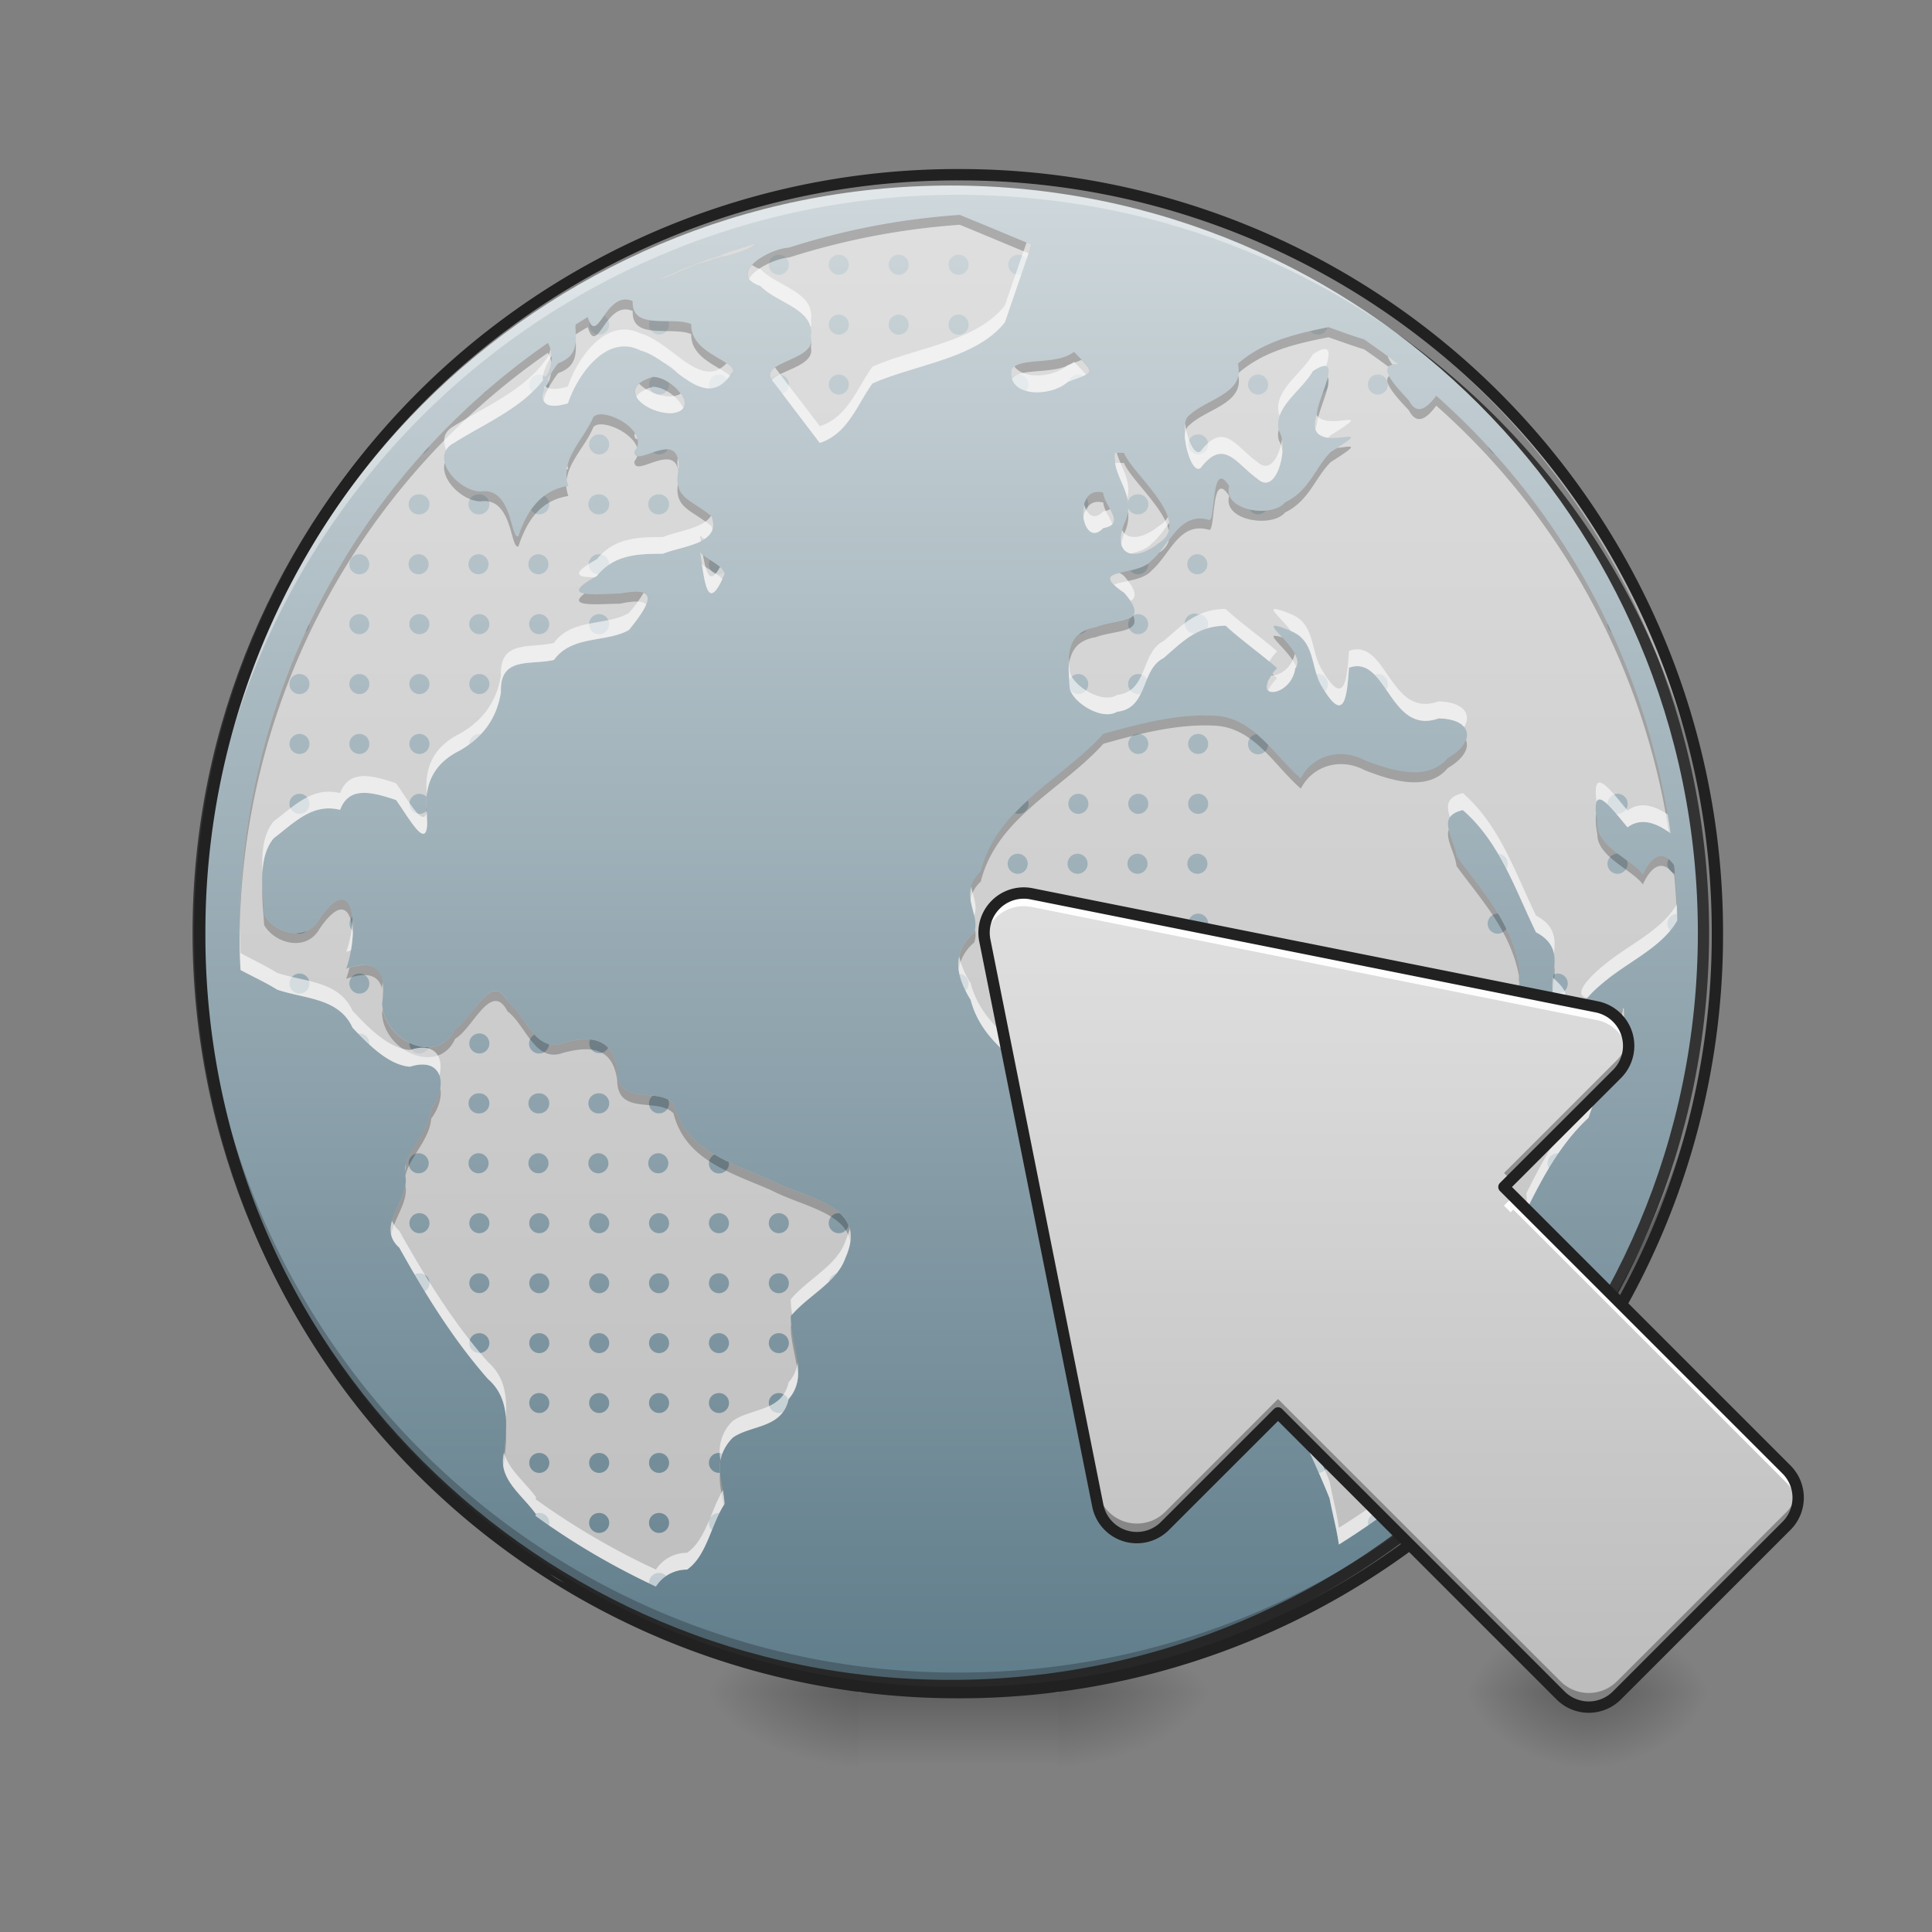 <svg height="32pt" viewBox="0 0 32 32" width="32pt" xmlns="http://www.w3.org/2000/svg" xmlns:xlink="http://www.w3.org/1999/xlink"><rect x="0" y="0" width="32" height="32" fill="#808080" stroke="none"/><linearGradient id="a"><stop offset="0" stop-opacity=".314"/><stop offset=".222" stop-opacity=".275"/><stop offset="1" stop-opacity="0"/></linearGradient><radialGradient id="b" cx="450.909" cy="189.579" gradientTransform="matrix(0 -.078 -.105 0 46.044 63.595)" gradientUnits="userSpaceOnUse" r="21.167" xlink:href="#a"/><radialGradient id="c" cx="450.909" cy="189.579" gradientTransform="matrix(0 .078 .105 0 6.547 -7.527)" gradientUnits="userSpaceOnUse" r="21.167" xlink:href="#a"/><radialGradient id="d" cx="450.909" cy="189.579" gradientTransform="matrix(0 -.078 .105 0 6.547 63.595)" gradientUnits="userSpaceOnUse" r="21.167" xlink:href="#a"/><radialGradient id="e" cx="450.909" cy="189.579" gradientTransform="matrix(0 .078 -.105 0 46.044 -7.527)" gradientUnits="userSpaceOnUse" r="21.167" xlink:href="#a"/><radialGradient id="f" cx="450.909" cy="189.579" gradientTransform="matrix(0 -.078 -.141 0 43.862 63.595)" gradientUnits="userSpaceOnUse" r="21.167" xlink:href="#a"/><radialGradient id="g" cx="450.909" cy="189.579" gradientTransform="matrix(0 .078 .141 0 -12.109 -7.527)" gradientUnits="userSpaceOnUse" r="21.167" xlink:href="#a"/><radialGradient id="h" cx="450.909" cy="189.579" gradientTransform="matrix(0 -.078 .141 0 -12.109 63.595)" gradientUnits="userSpaceOnUse" r="21.167" xlink:href="#a"/><radialGradient id="i" cx="450.909" cy="189.579" gradientTransform="matrix(0 .078 -.141 0 43.862 -7.527)" gradientUnits="userSpaceOnUse" r="21.167" xlink:href="#a"/><linearGradient id="j" gradientTransform="matrix(.013 0 0 .062 12.465 13.439)" gradientUnits="userSpaceOnUse" x1="255.323" x2="255.323" y1="233.5" y2="254.667"><stop offset="0" stop-opacity=".275"/><stop offset="1" stop-opacity="0"/></linearGradient><linearGradient id="k"><stop offset="0" stop-color="#cfd8dc"/><stop offset="1" stop-color="#607d8b"/></linearGradient><linearGradient id="l" gradientUnits="userSpaceOnUse" x1="254" x2="254" xlink:href="#k" y1="-168.667" y2="233.5"/><linearGradient id="m"><stop offset="0" stop-color="#bdbdbd"/><stop offset="1" stop-color="#e0e0e0"/></linearGradient><linearGradient id="n" gradientUnits="userSpaceOnUse" x1="15.876" x2="15.876" xlink:href="#m" y1="28.033" y2="2.896"/><clipPath id="o"><path d="m0 0h32v32h-32z"/></clipPath><linearGradient id="p" gradientTransform="matrix(.017 0 -0 .017 0 0)" gradientUnits="userSpaceOnUse" x1="880" x2="880" xlink:href="#k" y1="175.118" y2="1695.118"/><clipPath id="q"><path d="m0 0h32v32h-32z"/></clipPath><clipPath id="r"><path d="m0 0h32v32h-32z"/></clipPath><linearGradient id="s" gradientUnits="userSpaceOnUse" x1="22.49" x2="22.49" xlink:href="#m" y1="28.033" y2="14.804"/><path d="m26.297 28.035h1.984v-1.324h-1.984zm0 0" fill="url(#b)"/><path d="m26.297 28.035h-1.985v1.32h1.985zm0 0" fill="url(#c)"/><path d="m26.297 28.035h-1.985v-1.324h1.985zm0 0" fill="url(#d)"/><path d="m26.297 28.035h1.984v1.32h-1.984zm0 0" fill="url(#e)"/><path d="m17.531 28.035h2.645v-1.324h-2.646zm0 0" fill="url(#f)"/><path d="m14.223 28.035h-2.645v1.32h2.645zm0 0" fill="url(#g)"/><path d="m14.223 28.035h-2.645v-1.324h2.645zm0 0" fill="url(#h)"/><path d="m17.531 28.035h2.645v1.32h-2.646zm0 0" fill="url(#i)"/><path d="m14.223 28.035h3.308v1.32h-3.308zm0 0" fill="url(#j)"/><path d="m253.976-168.692c111.052 0 201.106 90.054 201.106 201.106s-90.054 201.106-201.106 201.106-201.044-90.054-201.044-201.106 89.992-201.106 201.044-201.106zm0 0" fill="url(#l)" stroke="#333" stroke-linecap="round" stroke-width="3" transform="matrix(.062 0 0 .062 0 13.439)"/><g clip-path="url(#o)"><path d="m15.898 3.559c-.964.066-1.91.246-2.832.543-.328.011-1.043.437-.468.636.27.285.91.38.832.844.105.414-.957.395-.602.766.25.332.5.66.75.988.461-.149.613-.621.871-.984.711-.317 1.723-.41 2.196-1.016l.44-1.285c-.394-.164-.788-.328-1.187-.492zm-3.351.468c-.578.164-1.14.375-1.68.625.18-.047.356-.144.555-.222.254-.13.918-.207 1.125-.403zm-2.188.934c-.355 0-.48.754-.625.289a9.599 9.599 0 0 1 -.207.129c.012.258.059.516-.28.637-.259.324-.481.859.16.664.16-.48.644-1.16 1.202-.875.559.148 1.075 1.09 1.532.343 0-.191-.711-.304-.692-.78-.316-.134-.992.112-.969-.38a.285.285 0 0 0 -.12-.027zm11.645.457c-.54.11-1.074.234-1.5.605.125.493-.516.579-.8.852-.204.117.003 1.016.183.875.386-.504.586-.07.941.18.32.3.524-.551.356-.793-.102-.387.386-.672.562-.992.535-.344.082.44.067.714-.274.805 1.199.024.23.625-.262.262-.355.645-.758.836-.215.266-1.039.14-.926-.27-.3-.472-.226.567-.328.563-.5-.148-.648.407-.96.672-.239.277-1.083.106-.454.531.461.532-.09.434-.469.575-.539.09-.449.558-.433.98.008.234.523.578.785.418.52-.055.387-.695.773-.89.32-.274.547-.528 1.028-.536.219.211.668.532.851.703-.504.547.23.504.301.004.246-.273-.816-.918-.113-.636.46.156.355.629.562.949.368.62.407.156.442-.324.629-.223.668 1.129 1.484.84.563.011.629.382.152.66-.335.406-.953.195-1.375.035-.386-.207-.855-.094-1.058.3-.45-.386-.77-1.003-1.426-1.039-.621-.03-1.246.133-1.844.301-.683.758-1.765 1.219-2.03 2.281-.392.391.007.7-.114 1.012-.38.336-.297.719-.055 1.114.238.921 1.27 1.238 1.836 1.917.332-.324.64-.64.93-.253.383-.34.629-.383.949-.086.41.066.95-.184 1.207.246.375.281-.387.824.086 1.093.434.278.227.793.254 1.22.246.386.453.765.039 1.113-.379 1.054.266 2.046.644 3.007.047.254.118.504.153.762a11.866 11.866 0 0 0 2.363-1.934.481.481 0 0 0 -.102-.085c-.55-.32.06-.567.336-.82.286-.22.829-.458.575-.895-.141-.586-.032-1.203-.067-1.805.278-.559.57-1.102 1.032-1.531.183-.606.625-1.16.582-1.809-1.07.32-.75-.137-.157-.57.356-.262.832-.504 1.043-.89-.004-.31-.023-.61-.05-.911-.133-.207-.333-.254-.52.148-.168-.238-.762-.457-.754-.832-.125-.753.203-.3.5.055.23-.172.488-.066.711.098a11.858 11.858 0 0 0 -3.879-7.246c-.152.203-.32.336-.453.078-.297-.317-.54-.602-.176-.602-.183-.14-.375-.277-.566-.41-.2-.059-.395-.133-.59-.203zm-12.93.262a11.873 11.873 0 0 0 -5.09 10.386c.204.11.418.207.606.325.453.156 1.023.132 1.25.632.25.262.59.618.95.645.554-.176.632.324.35.695-.027.407-.48.735-.43 1.094.099.402-.503.84-.097 1.207.43.77.887 1.512 1.469 2.176.36.312.316.75.273 1.183-.14.461.293.727.524 1.059l-.012.023c.625.454 1.293.844 1.996 1.172a.606.606 0 0 1 .516-.28c.328-.227.394-.743.621-1.087-.008-.363-.242-.703.137-1.098.3-.214.82-.148.925-.64.34-.387.028-.914.036-1.375.277-.332.765-.555.902-.957.398-.875-.617-.977-1.215-1.285-.66-.293-1.433-.496-1.629-1.278-.254-.273-.926.043-.933-.547-.07-.55-.442-.582-.907-.453-.457.157-.605-.465-.91-.691-.27-.523-.578.289-.867.453-.27.606-1.172.223-1.21-.414.066-.508-.048-.766-.595-.582.207-.555.16-1.703-.441-.824-.219.386-.742.246-.918-.063-.027-.414-.11-.953.16-1.273.336-.254.64-.586 1.098-.469.144-.383.492-.309.926-.164.246.34.57.965.511.184-.047-.457.125-.793.54-1 .382-.215.62-.532.687-.973-.02-.598.492-.438.879-.531.297-.414.87-.282 1.242-.496.32-.399.547-.746-.148-.602-.422.004-1.063.082-.383-.293.285-.355.68-.367 1.093-.367.313-.129.98-.164.805-.621-.36-.297-.648-.301-.543-.79.024-.706-.746.028-.734-.284.273-.356-.531-.75-.68-.57-.152.378-.574.706-.414 1.144-.469.074-.687.414-.828.832-.137.05-.094-.824-.629-.742-.379-.012-.848-.575-.45-.797.548-.348 1.227-.617 1.575-1.172.078-.2.066-.367-.008-.492zm8.715.148c-.3.234-.91.074-1.039.3-.055.458.652.45.938.196.46-.172.44-.14.101-.496zm-6.973.414c-.64.188-.117.61.301.602.5-.04.035-.598-.3-.602zm7.801 1.258h-.152c-.047.41.344.664.183 1.11-.253.562.106.73.543.386.582-.36-.437-1.14-.574-1.496zm-.433.648c-.414.012-.247.954.09.598.386-.066.015-.363 0-.586-.036-.012-.063-.012-.09-.012zm-6.59.997c.074.418.105 1.074.406.367 0-.137-.3-.246-.406-.367zm12.636 4.273c.614.535.864 1.312 1.211 2.023.516.27.211.684.282 1.036.718.628-.727.293-.551-.395-.117-.797-.629-1.328-1.047-1.906-.031-.305-.36-.653.105-.758zm-15.136 12.645c.078.054.16.105.25.152zm0 0" fill="url(#n)"/></g><path d="m15.875 2.98a12.54 12.54 0 0 0 -12.566 12.692 12.54 12.54 0 0 1 12.566-12.445c6.922 0 12.504 5.539 12.57 12.445v-.125a12.54 12.54 0 0 0 -12.57-12.567zm0 0" fill="#fff" fill-opacity=".392"/><path d="m12.898 4.219a.166.166 0 1 0 .168.164.166.166 0 0 0 -.168-.164zm.993 0a.166.166 0 1 0 .168.164.166.166 0 0 0 -.168-.164zm.992 0a.166.166 0 1 0 .168.164.166.166 0 0 0 -.168-.164zm.992 0a.166.166 0 1 0 .168.164.166.166 0 0 0 -.168-.164zm.992 0a.166.166 0 1 0 0 .332c.02 0 .035-.004.051-.008.027-.086.059-.168.086-.254a.165.165 0 0 0 -.137-.07zm-4.933.004c-.051.015-.102.035-.149.05-.012.016-.023.028-.027.043a7.86 7.86 0 0 0 .246-.066.14.14 0 0 0 -.07-.027zm1.957.988a.166.166 0 1 0 .168.164.166.166 0 0 0 -.168-.164zm.992 0a.166.166 0 1 0 .168.164.166.166 0 0 0 -.168-.164zm.992 0a.166.166 0 1 0 .168.164.166.166 0 0 0 -.168-.164zm-5.871.02c-.102.14-.168.25-.238.097-.004.016-.008.031-.008.047a.166.166 0 1 0 .332 0 .164.164 0 0 0 -.086-.145zm.762.074a.206.206 0 0 0 -.016.07.166.166 0 1 0 .332 0c0-.02-.004-.04-.012-.055-.105-.004-.21-.004-.304-.015zm11.222.117c-.093.02-.191.039-.285.062a.168.168 0 0 0 .129.059c.074 0 .137-.05.156-.121zm-13.058.781a.165.165 0 0 0 -.164.164c0 .051.02.094.054.125.078-.078.153-.16.215-.25a.167.167 0 0 0 -.105-.039zm2.976 0a.165.165 0 0 0 -.164.164c0 .024.004.047.012.067a.403.403 0 0 0 .293-.153.17.17 0 0 0 -.14-.078zm.992 0a.163.163 0 0 0 -.128.067c.011.023.027.05.058.078l.129.175a.166.166 0 0 0 .11-.156.166.166 0 0 0 -.169-.164zm.993 0a.166.166 0 1 0 .168.164.166.166 0 0 0 -.168-.164zm2.976 0a.174.174 0 0 0 -.113.047c.027.117.121.191.242.223a.159.159 0 0 0 .04-.106.166.166 0 0 0 -.169-.164zm.992 0a.163.163 0 0 0 -.156.117c.106-.039.188-.07.242-.093a.167.167 0 0 0 -.086-.024zm2.98 0a.166.166 0 1 0 -.003.332.166.166 0 0 0 .004-.332zm1.985 0a.166.166 0 1 0 -.004.332.166.166 0 0 0 .004-.332zm-12.008.04c-.004 0-.007 0-.011.003a.166.166 0 1 0 .277.121c0-.012-.004-.023-.008-.035a.479.479 0 0 0 -.258-.09zm-1.742.042a.722.722 0 0 0 -.082.238.166.166 0 0 0 .106-.156.183.183 0 0 0 -.024-.082zm12.903.012a2.006 2.006 0 0 1 -.07.219.162.162 0 0 0 .09-.149.146.146 0 0 0 -.02-.07zm-13.895.152c-.027.024-.055.051-.086.074a.163.163 0 0 0 .086-.074zm1.84.746a.166.166 0 1 0 .004.332.166.166 0 0 0 -.004-.332zm9.922 0a.166.166 0 1 0 .003.332.166.166 0 0 0 -.003-.332zm.996 0a.166.166 0 1 0 0 0zm1.984 0a.166.166 0 1 0 0 0zm.992 0a.166.166 0 1 0 0 0zm-1.968 0a.206.206 0 0 0 .093.043.16.16 0 0 0 -.093-.043zm-8.028.016a.184.184 0 0 0 -.047.035.243.243 0 0 0 .047-.035zm10.825.184c.011.058.058.109.117.125-.04-.043-.078-.086-.117-.125zm-17.536 0c-.039.039-.078.082-.117.125a.166.166 0 0 0 .117-.125zm3.942.046a.744.744 0 0 0 -.235.051.15.15 0 0 0 .098.035.17.17 0 0 0 .145-.082c-.004-.004-.004-.004-.008-.004zm-4.106.747a.166.166 0 1 0 .004.331.166.166 0 0 0 -.004-.332zm.992 0a.166.166 0 1 0 .004.331.166.166 0 0 0 -.003-.332zm1.985 0a.166.166 0 1 0 .004.331.166.166 0 0 0 -.004-.332zm.992 0a.166.166 0 1 0 .004.331.166.166 0 0 0 -.004-.332zm7.938 0a.166.166 0 1 0 .003.331.166.166 0 0 0 -.003-.332zm2.98 0a.166.166 0 1 0 0 0zm.992 0a.166.166 0 1 0 0 0zm.992 0a.166.166 0 1 0 0 0zm.993 0a.166.166 0 1 0 0 0zm-15.793.022c-.086.066-.16.144-.223.234a.166.166 0 0 0 .305-.09.174.174 0 0 0 -.082-.144zm8.98.047a.455.455 0 0 0 -.058.242.16.16 0 0 0 .09-.145c0-.039-.012-.07-.032-.097zm2.7.18a.17.17 0 0 0 .144.082c.05 0 .098-.024.129-.063a.924.924 0 0 1 -.274-.02zm-14.744.743a.166.166 0 0 0 0 .332.163.163 0 0 0 .164-.164.163.163 0 0 0 -.164-.168zm.992 0a.166.166 0 1 0 .004.331.166.166 0 0 0 -.004-.331zm.992 0a.166.166 0 1 0 .004.331.166.166 0 0 0 -.003-.331zm.993 0a.166.166 0 1 0 .003.331.166.166 0 0 0 -.003-.331zm.992 0a.166.166 0 0 0 -.008.332.903.903 0 0 1 .172-.157c.004-.003.004-.007.004-.007a.167.167 0 0 0 -.168-.168zm9.922 0a.166.166 0 1 0 .003.331.166.166 0 0 0 -.003-.331zm.996 0a.166.166 0 1 0 0 0zm.992 0a.166.166 0 1 0 0 0zm.992 0a.166.166 0 1 0 0 0zm.992 0a.166.166 0 1 0 0 0zm.993 0a.166.166 0 1 0 0 0zm.992 0a.166.166 0 1 0 0 0zm-14.043.093a.208.208 0 0 0 -.016.075.163.163 0 0 0 .254.137c-.02-.079-.133-.145-.238-.212zm7.262.063a.998.998 0 0 1 -.297.113c.03.04.078.063.129.063a.166.166 0 0 0 .168-.164zm-13.067.836a.166.166 0 0 0 0 .332.163.163 0 0 0 .164-.164.163.163 0 0 0 -.164-.168zm.992 0a.166.166 0 1 0 .004.332.166.166 0 0 0 -.004-.332zm.992 0a.166.166 0 1 0 .004.332.166.166 0 0 0 -.003-.332zm.993 0a.166.166 0 1 0 .003.332.166.166 0 0 0 -.003-.332zm.992 0a.166.166 0 1 0 .004.332.166.166 0 0 0 -.004-.332zm8.93 0a.154.154 0 0 0 -.082.023.205.205 0 0 1 -.043.04.159.159 0 0 0 -.04.105c0 .09.075.164.165.164a.166.166 0 1 0 0-.332zm.992 0a.165.165 0 1 0 -.055.32c.063-.035.133-.062.207-.086a.184.184 0 0 0 .016-.066.167.167 0 0 0 -.168-.168zm.996 0a.166.166 0 1 0 0 0zm.992 0a.166.166 0 1 0 0 0zm.992 0a.166.166 0 1 0 0 0zm.992 0a.166.166 0 1 0 0 0zm.993 0a.166.166 0 1 0 0 0zm.992 0a.166.166 0 1 0 0 0zm-20.676.152-.07.153a.17.17 0 0 0 .07-.137zm21.504 0c-.004.004-.004.008-.004.016 0 .055.031.105.074.137zm-8.628.106a.508.508 0 0 0 -.129.074.164.164 0 0 0 .129-.074zm-13.04.734a.166.166 0 0 0 0 .332.163.163 0 0 0 .165-.164.163.163 0 0 0 -.164-.168zm.993 0a.166.166 0 0 0 0 .332.163.163 0 0 0 .164-.164.163.163 0 0 0 -.164-.168zm.992 0a.166.166 0 1 0 .004.332.166.166 0 0 0 -.004-.332zm.992 0a.166.166 0 1 0 .004.332.166.166 0 0 0 -.003-.332zm9.922 0a.172.172 0 0 0 -.152.102c.004.035.004.07.008.105 0 .016 0 .031.004.047a.17.17 0 0 0 .14.078.166.166 0 1 0 0-.332zm.993 0a.166.166 0 0 0 0 .332c.015 0 .027-.004.043-.004.039-.078.066-.164.101-.242a.164.164 0 0 0 -.144-.086zm2.98 0c-.012 0-.02 0-.027.004.027.074.054.148.097.215.016.023.028.047.043.066a.166.166 0 0 0 -.113-.285zm.992 0c-.02 0-.039.004-.058.012.07.066.132.156.195.246a.166.166 0 0 0 -.137-.258zm.992 0a.166.166 0 1 0 0 0zm.993 0a.166.166 0 1 0 0 0zm.992 0a.166.166 0 1 0 0 0zm.992 0a.166.166 0 1 0 0 0zm-5.797.125c-.02.05-.023.09-.012.117a.14.14 0 0 0 .012-.117zm-16.035.867a.166.166 0 0 0 0 .332.163.163 0 0 0 .164-.164.163.163 0 0 0 -.164-.168zm.992 0a.166.166 0 0 0 0 .332.163.163 0 0 0 .164-.164.163.163 0 0 0 -.164-.168zm.992 0a.166.166 0 1 0 .004.332.166.166 0 0 0 -.004-.332zm.992 0a.166.166 0 0 0 -.164.168v.008c.07-.055.137-.11.196-.172-.012 0-.02-.004-.032-.004zm10.915 0a.166.166 0 1 0 .003.332.166.166 0 0 0 -.003-.332zm.992 0a.166.166 0 1 0 .003.332.166.166 0 0 0 -.003-.332zm4.965 0a.166.166 0 1 0 0 0zm.992 0a.166.166 0 1 0 0 0zm.992 0a.166.166 0 1 0 0 0zm-5.977.004a.162.162 0 0 0 -.144.164.166.166 0 0 0 .332.008c-.063-.059-.121-.117-.188-.172zm-15.855.988a.166.166 0 0 0 0 .332.163.163 0 0 0 .164-.164.163.163 0 0 0 -.164-.168zm1.984 0a.166.166 0 1 0 .125.278 1.103 1.103 0 0 1 -.004-.227.171.171 0 0 0 -.12-.05zm10.914 0a.166.166 0 1 0 .004.332.166.166 0 0 0 -.004-.332zm.993 0a.166.166 0 1 0 .003.332.166.166 0 0 0 -.003-.332zm.992 0a.166.166 0 1 0 .003.332.166.166 0 0 0 -.003-.332zm.996 0a.166.166 0 1 0 0 0zm.992 0a.166.166 0 1 0 0 0zm.992 0a.166.166 0 1 0 0 0zm.992 0a.166.166 0 1 0 0 0zm.993 0a.166.166 0 1 0 0 0zm.992 0a.166.166 0 1 0 0 0zm.992 0a.167.167 0 0 0 -.168.168v.008c.047.04.094.094.145.156h.023a.166.166 0 1 0 0-.332zm-9.77.11a2.737 2.737 0 0 0 -.214.21.166.166 0 0 0 .227-.152.13.13 0 0 0 -.013-.058zm-.156.883a.166.166 0 1 0 .004.331.166.166 0 0 0 -.004-.331zm.992 0a.166.166 0 1 0 .004.331.166.166 0 0 0 -.004-.331zm.993 0a.166.166 0 1 0 .003.331.166.166 0 0 0 -.003-.331zm.992 0a.166.166 0 1 0 .003.331.166.166 0 0 0 -.003-.331zm.996 0a.166.166 0 1 0 0 0zm.992 0a.166.166 0 1 0 0 0zm.992 0a.166.166 0 1 0 0 0zm.992 0a.166.166 0 1 0 0 0zm1.985 0a.166.166 0 1 0 0 0zm.992 0a.166.166 0 1 0 .164.168.13.13 0 0 0 -.012-.059l-.144-.11h-.008zm-1.977 0c.047.082.09.164.133.25a.154.154 0 0 0 .024-.082c0-.09-.07-.164-.157-.168zm2.825.086a.144.144 0 0 0 -.024.082c0 .074.055.14.125.16l-.012-.137a.49.49 0 0 0 -.09-.105zm-10.774.906a.166.166 0 1 0 .004.332.166.166 0 0 0 -.004-.332zm.992 0a.166.166 0 1 0 .004.332.166.166 0 0 0 -.004-.332zm.993 0a.166.166 0 1 0 .003.332.166.166 0 0 0 -.003-.332zm.992 0a.166.166 0 1 0 .003.332.166.166 0 0 0 -.003-.332zm.996 0a.166.166 0 1 0 0 0zm.992 0a.166.166 0 1 0 0 0zm.992 0a.166.166 0 1 0 0 0zm.992 0a.166.166 0 1 0 0 0zm.993 0a.166.166 0 1 0 .14.25c-.039-.086-.086-.168-.133-.25zm.992 0a.166.166 0 1 0 0 0zm.992 0a.166.166 0 1 0 0 0zm.984 0a.17.17 0 0 0 -.16.168c0 .043.02.082.047.113a.957.957 0 0 0 .117-.172c0-.035 0-.074-.004-.11zm-21.941.05a.166.166 0 0 0 .012.242 2.34 2.34 0 0 0 -.012-.241zm-.758.235a.46.46 0 0 1 -.18.035.168.168 0 0 0 .18-.035zm-.117.707a.166.166 0 0 0 0 .332.163.163 0 0 0 .164-.164.163.163 0 0 0 -.164-.168zm.992 0a.166.166 0 0 0 0 .332.163.163 0 0 0 .164-.164.163.163 0 0 0 -.164-.168zm10.914 0a.166.166 0 1 0 .004.332.166.166 0 0 0 -.004-.332zm.992 0a.166.166 0 1 0 .004.332.166.166 0 0 0 -.004-.332zm.993 0a.166.166 0 1 0 .003.332.166.166 0 0 0 -.003-.332zm.992 0a.166.166 0 1 0 .003.332.166.166 0 0 0 -.003-.332zm.996 0a.166.166 0 1 0 0 0zm.992 0a.166.166 0 1 0 0 0zm.992 0a.166.166 0 1 0 0 0zm.992 0a.166.166 0 1 0 0 0zm.993 0a.166.166 0 1 0 0 0zm.992 0a.187.187 0 0 0 -.07.016c-.012.101-.024.199-.012.297.023.011.05.019.082.019a.166.166 0 1 0 0-.332zm-9.91.004c.015.09.054.187.101.281a.163.163 0 0 0 -.102-.281zm10.84.008a.19.19 0 0 0 -.07.054c.023-.02.046-.035.07-.054zm-20.778.98c-.008 0-.012.004-.02.004.06.059.122.121.184.18v-.016a.163.163 0 0 0 -.164-.168zm1.984 0a.166.166 0 1 0 .004.332.166.166 0 0 0 -.003-.332zm8.93 0a.166.166 0 1 0 .004.332.166.166 0 0 0 -.004-.332zm.992 0a.166.166 0 1 0 .004.332.166.166 0 0 0 -.004-.332zm.993 0a.166.166 0 1 0 .003.332.166.166 0 0 0 -.003-.332zm.992 0a.166.166 0 1 0 .003.332.166.166 0 0 0 -.003-.332zm.996 0a.166.166 0 1 0 0 0zm.992 0a.166.166 0 1 0 0 0zm.992 0a.166.166 0 1 0 0 0zm.992 0a.166.166 0 1 0 0 0zm.993 0a.166.166 0 1 0 0 0zm.992 0a.166.166 0 1 0 0 0zm.992 0a.167.167 0 0 0 -.168.168c0 .078.059.145.133.16.039-.101.074-.207.097-.312a.164.164 0 0 0 -.062-.016zm-17.938.02a.165.165 0 0 0 .074.313c.09 0 .16-.071.165-.157a.518.518 0 0 1 -.239-.156zm.918.078a.165.165 0 0 0 .3.137.46.46 0 0 0 -.3-.137zm-2.992.055v.015c0 .09.074.164.164.164.07 0 .133-.043.157-.105a.675.675 0 0 1 -.32-.074zm1.157.84a.166.166 0 1 0 .003.331.166.166 0 0 0 -.003-.332zm.992 0a.166.166 0 1 0 .003.331.166.166 0 0 0 -.003-.332zm.992 0a.166.166 0 1 0 .004.331.166.166 0 0 0 -.004-.332zm7.937 0a.168.168 0 0 0 -.164.144c.067.058.13.121.184.187a.168.168 0 0 0 .148-.164.167.167 0 0 0 -.168-.168zm.993 0a.16.16 0 0 0 -.086.027c.027.023.05.054.078.09.035-.032.07-.059.105-.086a.162.162 0 0 0 -.097-.032zm.992 0a.184.184 0 0 0 -.067.015c.004.008.012.012.016.016.055.011.11.011.164.011a.193.193 0 0 0 -.113-.043zm.996 0c-.047 0-.09.019-.121.05a.476.476 0 0 1 .261.2.166.166 0 0 0 -.14-.25zm.992 0a.166.166 0 1 0 0 0zm.992 0a.166.166 0 1 0 0 0zm.992 0a.166.166 0 1 0 0 0zm.993 0a.166.166 0 1 0 0 0zm.992 0a.166.166 0 1 0 0 0zm-14.988.038a.154.154 0 0 0 -.063.13c0 .09.074.163.164.163a.166.166 0 0 0 .168-.164.184.184 0 0 0 -.016-.066.657.657 0 0 0 -.254-.063zm-3.868.954a.166.166 0 1 0 .004.331.166.166 0 0 0 -.004-.331zm.992 0a.166.166 0 1 0 .004.331.166.166 0 0 0 -.003-.331zm.993 0a.166.166 0 1 0 .003.331.166.166 0 0 0 -.003-.331zm.992 0a.166.166 0 1 0 .004.331.166.166 0 0 0 -.004-.331zm.992 0a.166.166 0 1 0 .004.331.166.166 0 0 0 -.004-.331zm10.918 0a.166.166 0 1 0 0 0zm.992 0a.166.166 0 1 0 0 0zm.992 0a.166.166 0 1 0 0 0zm.993 0a.166.166 0 1 0 0 0zm.992 0a.167.167 0 0 0 -.168.168.14.14 0 0 0 .023.078c.051-.082.102-.164.157-.243zm-13.965.02a.166.166 0 0 0 -.094.148.166.166 0 1 0 .332 0c0-.008-.004-.016-.004-.024a3.303 3.303 0 0 1 -.234-.125zm9.101.015c-.019.086-.019.168.028.238a.167.167 0 0 0 .039-.105.17.17 0 0 0 -.067-.133zm-13.992.957a.166.166 0 1 0 .004.332.166.166 0 0 0 -.004-.332zm.992 0a.166.166 0 1 0 .004.332.166.166 0 0 0 -.003-.332zm.993 0a.166.166 0 1 0 .003.332.166.166 0 0 0 -.003-.332zm.992 0a.166.166 0 1 0 .004.332.166.166 0 0 0 -.004-.332zm.992 0a.166.166 0 1 0 .004.332.166.166 0 0 0 -.004-.332zm.992 0a.166.166 0 1 0 .004.332.166.166 0 0 0 -.004-.332zm.992 0a.166.166 0 1 0 .004.332.166.166 0 0 0 -.004-.332zm.993 0a.166.166 0 1 0 .164.199.566.566 0 0 0 -.14-.195c-.009 0-.017-.004-.024-.004zm7.941 0a.166.166 0 1 0 0 0zm.992 0a.166.166 0 1 0 0 0zm.992 0a.166.166 0 1 0 0 0zm.993 0a.166.166 0 1 0 0 0zm-17.864.996a.137.137 0 0 0 -.078.02l.168.28a.158.158 0 0 0 .078-.136.163.163 0 0 0 -.168-.164zm.992 0c-.09 0-.164.07-.164.164 0 .09.075.164.165.164a.166.166 0 0 0 .167-.164.163.163 0 0 0 -.168-.164zm.993 0c-.09 0-.164.07-.164.164a.166.166 0 1 0 .332 0 .163.163 0 0 0 -.168-.164zm.992 0c-.09 0-.164.07-.164.164a.166.166 0 1 0 .332 0 .163.163 0 0 0 -.168-.164zm.992 0c-.09 0-.164.07-.164.164a.166.166 0 1 0 .332 0 .163.163 0 0 0 -.168-.164zm.992 0c-.09 0-.164.07-.164.164a.166.166 0 1 0 .332 0 .163.163 0 0 0 -.168-.164zm.992 0c-.09 0-.164.07-.164.164a.166.166 0 1 0 .332 0 .163.163 0 0 0 -.168-.164zm8.934 0a.163.163 0 0 0 -.168.164.166.166 0 0 0 .332 0 .163.163 0 0 0 -.164-.164zm.992 0a.163.163 0 0 0 -.168.164.166.166 0 0 0 .332 0 .163.163 0 0 0 -.164-.164zm.992 0a.163.163 0 0 0 -.168.164.166.166 0 0 0 .332 0 .163.163 0 0 0 -.164-.164zm.993 0a.163.163 0 0 0 -.168.164.166.166 0 0 0 .332 0 .163.163 0 0 0 -.164-.164zm-10.954.004a.162.162 0 0 0 -.128.136c.046-.043.09-.09.128-.136zm-5.918.988c-.09 0-.164.07-.164.164 0 .09.075.164.165.164a.166.166 0 0 0 .167-.164.163.163 0 0 0 -.168-.164zm.993 0c-.09 0-.164.07-.164.164a.166.166 0 1 0 .332 0 .163.163 0 0 0 -.168-.164zm.992 0c-.09 0-.164.07-.164.164a.166.166 0 1 0 .332 0 .163.163 0 0 0 -.168-.164zm.992 0c-.09 0-.164.07-.164.164a.166.166 0 1 0 .332 0 .163.163 0 0 0 -.168-.164zm.992 0c-.09 0-.164.07-.164.164a.166.166 0 1 0 .332 0 .163.163 0 0 0 -.168-.164zm.992 0c-.09 0-.164.07-.164.164a.166.166 0 1 0 .332 0 .163.163 0 0 0 -.168-.164zm8.934 0a.163.163 0 0 0 -.168.164.166.166 0 0 0 .332 0 .163.163 0 0 0 -.164-.164zm.992 0a.163.163 0 0 0 -.168.164.166.166 0 0 0 .332 0 .163.163 0 0 0 -.164-.164zm.992 0a.163.163 0 0 0 -.168.164.166.166 0 0 0 .332 0 .163.163 0 0 0 -.164-.164zm.993 0a.163.163 0 0 0 -.168.164.166.166 0 0 0 .332 0 .163.163 0 0 0 -.164-.164zm-15.88.992c-.09 0-.163.07-.163.164a.166.166 0 1 0 .332 0 .163.163 0 0 0 -.168-.164zm.993 0c-.09 0-.164.07-.164.164a.166.166 0 1 0 .332 0 .163.163 0 0 0 -.168-.164zm.992 0c-.09 0-.164.07-.164.164a.166.166 0 1 0 .332 0 .163.163 0 0 0 -.168-.164zm.992 0c-.09 0-.164.07-.164.164a.166.166 0 1 0 .332 0 .163.163 0 0 0 -.168-.164zm.992 0c-.09 0-.164.07-.164.164a.165.165 0 0 0 .235.149c.039-.051.07-.117.09-.2a.17.17 0 0 0 -.16-.113zm8.934 0a.163.163 0 0 0 -.168.164.166.166 0 0 0 .332 0 .163.163 0 0 0 -.164-.164zm.992 0a.163.163 0 0 0 -.168.164.166.166 0 0 0 .332 0 .163.163 0 0 0 -.164-.164zm.992 0a.163.163 0 0 0 -.168.164.166.166 0 0 0 .332 0 .163.163 0 0 0 -.164-.164zm-14.886.992c-.09 0-.164.07-.164.164a.166.166 0 1 0 .332 0 .163.163 0 0 0 -.168-.164zm.992 0c-.09 0-.164.07-.164.164a.166.166 0 1 0 .332 0 .163.163 0 0 0 -.168-.164zm.992 0c-.09 0-.164.07-.164.164a.166.166 0 1 0 .332 0 .163.163 0 0 0 -.168-.164zm.992 0c-.09 0-.164.07-.164.164 0 .09.074.165.164.165h.02a.704.704 0 0 1 .039-.32.301.301 0 0 0 -.059-.009zm9.926 0a.156.156 0 0 0 -.113.043c.039.094.082.192.125.286a.166.166 0 0 0 .152-.165.163.163 0 0 0 -.164-.164zm.992 0a.163.163 0 0 0 -.168.164.166.166 0 0 0 .332 0 .163.163 0 0 0 -.164-.164zm.992 0a.163.163 0 0 0 -.168.164c0 .079.055.141.125.16.07-.062.137-.12.204-.183a.16.16 0 0 0 -.16-.14zm-14.886.994c-.02 0-.04.003-.059.007.004.008.008.012.008.016l-.012.023c.074.055.149.106.223.157a.139.139 0 0 0 .008-.04.163.163 0 0 0 -.168-.163zm.992 0c-.09 0-.164.07-.164.164a.166.166 0 1 0 .332 0 .163.163 0 0 0 -.168-.164zm.992 0c-.09 0-.164.07-.164.164a.166.166 0 1 0 .332 0 .163.163 0 0 0 -.168-.164zm.992 0c-.09 0-.164.07-.164.164 0 .047.02.09.051.117.039-.094.078-.192.125-.281zm10.918 0a.163.163 0 0 0 -.168.164c0 .015.004.027.008.039l.25-.18a.181.181 0 0 0 -.09-.023zm-11.91.992a.165.165 0 0 0 -.164.164v.008l.113.054a.816.816 0 0 1 .172-.175.171.171 0 0 0 -.12-.051zm0 0" fill="url(#p)"/><path d="m15.875 27.953c-6.96 0-12.566-5.61-12.566-12.57v-.125a12.54 12.54 0 0 0 12.566 12.445c6.922 0 12.504-5.539 12.57-12.445v.125c0 6.96-5.605 12.57-12.57 12.57zm0 0" fill-opacity=".235"/><path d="m15.875 2.8a12.638 12.638 0 0 0 -12.66 12.665 12.638 12.638 0 0 0 12.66 12.664 12.64 12.64 0 0 0 12.664-12.664 12.64 12.64 0 0 0 -12.664-12.665zm0 .188a12.447 12.447 0 0 1 12.477 12.477 12.447 12.447 0 0 1 -12.477 12.475 12.446 12.446 0 0 1 -12.473-12.475 12.446 12.446 0 0 1 12.473-12.477zm0 0" fill="#212121"/><g clip-path="url(#q)"><path d="m15.898 3.559c-.964.066-1.91.246-2.832.543-.273.011-.808.304-.66.515.098-.172.453-.34.66-.351a12.063 12.063 0 0 1 2.832-.543c.38.156.758.316 1.137.472.02-.047.035-.097.05-.144-.394-.164-.788-.328-1.187-.492zm-3.351.468c-.578.164-1.14.375-1.68.625.18-.047.356-.144.555-.222.254-.13.918-.207 1.125-.403zm-2.188.934c-.355 0-.48.754-.625.289a9.599 9.599 0 0 1 -.207.129c.004.055.008.105.008.16.067-.043.133-.082.2-.121.144.465.269-.293.624-.293.04 0 .079.008.121.027-.023.493.653.246.97.383-.016.395.48.54.64.688.02-.02.035-.047.05-.075 0-.191-.71-.304-.69-.78-.317-.134-.993.112-.97-.38a.285.285 0 0 0 -.12-.027zm11.645.457c-.54.11-1.074.234-1.5.605a.521.521 0 0 1 .012.153c.425-.364.953-.485 1.488-.59.195.066.39.14.59.2.136.093.27.19.402.288.027-.027.078-.043.164-.043-.183-.14-.375-.277-.566-.41-.2-.059-.395-.133-.59-.203zm-12.469.234c-.012.153-.07.285-.289.364a1.54 1.54 0 0 0 -.121.175.876.876 0 0 1 -.043.149c-.023.035-.05.07-.074.105a.296.296 0 0 0 -.004.184c.031-.14.137-.313.242-.45.293-.1.3-.304.29-.527zm3.902.004c-.03.32-.847.344-.652.64.14-.171.723-.237.645-.546.008-.031.008-.063.008-.094zm-4.363.024a11.873 11.873 0 0 0 -5.105 9.785v.094a11.876 11.876 0 0 1 5.105-9.715.414.414 0 0 1 .056.156.476.476 0 0 0 -.055-.32zm8.715.148c-.3.234-.91.074-1.039.3a.292.292 0 0 0 .012.145c.148-.199.734-.05 1.027-.28.09.093.156.16.195.21.121-.07.036-.133-.195-.375zm2.723.395c-.07.324-.567.422-.809.652-.074.043-.094.188-.082.348.012-.086.035-.157.082-.184.277-.266.895-.351.809-.816zm2.496.007c-.11.082.09.317.328.567.133.258.3.129.453-.078a11.835 11.835 0 0 1 3.852 7.062c.011.008.02.012.027.02a11.858 11.858 0 0 0 -3.879-7.246c-.152.203-.32.336-.453.078-.14-.149-.27-.293-.328-.403zm-12.192.012c-.28.082-.34.211-.277.328.04-.062.125-.117.277-.164.196.004.43.188.5.352.11-.164-.234-.512-.5-.516zm11.176.004c-.047.188-.172.469-.18.613-.039.11-.042.192-.023.25a.407.407 0 0 1 .023-.086c.012-.199.254-.668.18-.777zm-12.02.617c-.062-.004-.113.012-.144.043-.14.344-.5.649-.441 1.032.043-.31.324-.57.441-.864.117-.14.625.067.723.332.097-.27-.332-.531-.578-.543zm11.208.25a.34.34 0 0 0 .004.188c.03.047.05.113.058.187.012-.14-.008-.277-.058-.351-.004-.008-.004-.016-.004-.024zm1.168.285c-.043 0-.114.012-.196.02-.035.02-.07.043-.109.066-.262.262-.355.645-.758.836-.215.266-1.039.14-.926-.27-.3-.472-.226.567-.328.563-.324-.097-.5.106-.668.328a.338.338 0 0 1 -.164.211.832.832 0 0 1 -.129.133c-.207.242-.883.14-.62.399.14-.063.484-.07.62-.23.313-.27.461-.825.961-.677.102.004.028-1.03.328-.562-.113.41.711.535.926.273.402-.195.496-.578.758-.836.332-.21.375-.254.305-.254zm-11.297.043c-.168-.003-.399.137-.496.114a.265.265 0 0 1 -.047.086c-.012.293.652-.32.726.156.004-.012.004-.024.008-.035.008-.242-.078-.317-.191-.32zm7.566.059h-.152a.602.602 0 0 0 .004.168h.148c.102.258.66.738.742 1.117.102-.394-.629-.988-.742-1.285zm-11.25.168c-.082.258.281.629.59.637.535-.082.492.793.629.746.14-.422.36-.762.828-.836a.623.623 0 0 1 -.035-.16c-.441.086-.656.418-.793.828-.137.05-.094-.824-.629-.742-.246-.008-.527-.246-.59-.473zm3.86.352c-.051.398.222.421.558.695.008.02.012.035.016.055a.334.334 0 0 0 -.016-.22c-.281-.23-.52-.284-.558-.53zm6.957.128c-.204.004-.266.23-.239.422.02-.136.094-.254.239-.258.027 0 .054.004.09.012.007.114.105.242.152.356.097-.117-.14-.344-.153-.52-.035-.012-.062-.012-.09-.012zm.5.329a.96.96 0 0 1 -.036.132c-.078.172-.097.305-.078.399.012-.067.04-.145.078-.235a.626.626 0 0 0 .036-.296zm-7.09.668c.011.062.02.128.031.199.098.082.266.16.34.25.012-.028.023-.051.035-.082 0-.137-.3-.246-.406-.367zm-1.064.655c-.066 0-.152.011-.261.031-.2.004-.454.023-.586 0-.309.23.218.172.586.168.253-.055.382-.043.433.012.05-.13.02-.215-.172-.211zm8.239.394c-.086.11-.387.106-.622.196-.421.07-.457.375-.449.707.016-.262.098-.485.45-.543.316-.117.75-.07.62-.36zm2.347.336c-.117-.004.262.281.356.516.078-.133-.094-.336-.23-.485a.393.393 0 0 0 -.126-.03zm-.043.63c-.11.144-.113.237-.07.277a.866.866 0 0 1 .148-.204c-.023-.023-.05-.046-.078-.074zm-1.125.69c-.566.004-1.129.153-1.672.305-.683.758-1.765 1.219-2.03 2.281-.169.168-.192.32-.173.465a.56.56 0 0 1 .172-.3c.266-1.063 1.348-1.524 2.031-2.282.598-.168 1.223-.332 1.844-.3.656.035.977.652 1.426 1.043.203-.395.672-.512 1.058-.305.422.164 1.04.37 1.375-.035.262-.153.36-.332.301-.465-.035.097-.136.207-.3.3-.336.407-.954.196-1.376.036-.386-.207-.855-.094-1.058.3-.45-.386-.77-1.003-1.426-1.039-.058-.003-.117-.003-.172-.003zm-12.882 1.526a1.07 1.07 0 0 0 .004.223c0 .027.004.05.004.07a1.635 1.635 0 0 0 -.004-.234c-.004-.02-.004-.04-.004-.059zm19.367.105a1.29 1.29 0 0 0 .024.336c-.008.371.586.594.754.832.187-.406.387-.359.52-.152.023.25.039.5.046.75l.004-.004c-.004-.308-.023-.61-.05-.91-.133-.207-.333-.254-.52.148-.168-.238-.762-.457-.754-.832a3.527 3.527 0 0 0 -.023-.168zm-2.437.262c-.058.156.106.39.129.602.402.554.895 1.07 1.035 1.824 0-.027.004-.055.012-.086-.117-.797-.629-1.328-1.047-1.906-.016-.145-.098-.301-.129-.434zm-19.652.93c-.008.223.02.45.031.648.176.309.7.45.918.063.371-.543.531-.309.55.078.024-.477-.128-.86-.55-.242-.219.386-.742.246-.918-.063-.008-.148-.027-.316-.031-.484zm11.804.723c0 .02-.007.035-.015.054-.215.192-.281.395-.254.61a.712.712 0 0 1 .254-.446.35.35 0 0 0 .015-.218zm-10.113.59a.931.931 0 0 0 -.246.042c-.016.067-.035.125-.055.184.422-.145.586-.023.61.27.02-.313-.059-.497-.309-.497zm19.711.019c-.012.14-.043.285-.031.422.012-.14.047-.285.031-.422zm-.582.277c-.11.594 1 .91.715.52-.156.05-.649-.164-.715-.52zm-16.953.133c-.219-.004-.453.5-.672.625-.258.582-1.098.254-1.203-.332 0 .027-.004.055-.008.086.04.633.942 1.02 1.211.41.29-.16.598-.973.867-.453.305.23.453.852.91.691.465-.128.836-.097.907.454.007.593.68.273.933.546.196.782.969.985 1.63 1.278.48.25 1.222.363 1.296.847.086-.628-.766-.738-1.297-1.011-.66-.293-1.433-.496-1.629-1.278-.254-.273-.926.043-.933-.547-.07-.55-.442-.582-.907-.453-.457.157-.605-.465-.91-.691-.066-.121-.129-.172-.195-.172zm18.684.29c-.387.112-.594.128-.668.077-.114.192.03.278.668.086v.008a1.261 1.261 0 0 0 0-.172zm-19.602 1.321c-.02.11-.07.23-.152.336-.028.407-.48.735-.43 1.094 0 .008.004.016.004.023.058-.304.402-.597.426-.949.125-.168.18-.36.152-.504zm13.805.657c-.047.207-.215.441-.16.625.042-.207.214-.442.16-.625zm-14.383.953c-.047.273-.293.554-.235.812.047-.265.286-.547.235-.812zm14.648.523c-.008.176-.035.36-.023.531.008-.175.035-.363.023-.53zm3.926.04c-.004.003-.004.007-.008.01.004.063.008.13.008.196v-.205zm-.016.984c0 .28.008.558.075.832.027.047.047.09.054.132a.383.383 0 0 0 -.054-.3 3.174 3.174 0 0 1 -.075-.664zm-3.664.265c-.02.125-.09.246-.23.363a1.878 1.878 0 0 0 -.113.75c.007-.195.043-.386.113-.582.203-.171.254-.347.23-.53zm-8.504.504c0 .004-.003.004-.007.008-.004.27.101.562.12.836.024-.27-.081-.563-.113-.844zm11.13 1.426c-.051.11-.012.223.203.348a.054.054 0 0 1 .015.011.934.934 0 0 0 .086-.09.481.481 0 0 0 -.102-.085.5.5 0 0 1 -.203-.184zm-15.852.312c-.004.11-.016.223-.028.332a.595.595 0 0 0 -.02.258l.02-.093c.016-.168.036-.336.028-.497zm3.543.711c-.02.18.035.352.058.532.004-.008.012-.016.016-.024-.004-.172-.059-.34-.074-.508zm-2.832 1.66c.078.055.16.106.25.153l-.25-.152zm0 0" fill-opacity=".235"/></g><g clip-path="url(#r)"><path d="m17.004 4.016c-.121.347-.242.695-.36 1.043-.472.605-1.484.699-2.195 1.015-.258.364-.41.836-.87.985-.247-.325-.497-.649-.743-.973-.09.066-.121.144-.008.262.25.332.5.66.75.988.461-.149.613-.621.871-.984.711-.317 1.723-.41 2.196-1.016l.44-1.285zm-4.457.011c-.578.164-1.14.375-1.68.625.18-.047.356-.144.555-.222.242-.125.86-.2 1.094-.38a.054.054 0 0 0 .015-.01.054.054 0 0 0 .016-.013zm-.09.36c-.113.125-.121.261.14.351.235.25.755.352.829.684a.198.198 0 0 0 .004-.117c.078-.47-.563-.559-.832-.848a.392.392 0 0 1 -.141-.07zm-2.922.988c-.004 0-.004.004-.008.004a.097.097 0 0 1 .004.031c0-.012.004-.023.004-.035zm.82.082c-.449-.008-.816.54-.949.945-.21.063-.328.047-.379-.011-.09.23-.039.414.38.289.16-.48.644-1.16 1.202-.875.13.035.258.113.387.203.086.039.168.105.23.176.325.242.633.425.915-.036 0-.046-.043-.09-.106-.132-.43.457-.91-.352-1.426-.493a.646.646 0 0 0 -.254-.066zm-1.238.324a.744.744 0 0 1 -.035.114c-.348.55-1.027.824-1.574 1.168-.164.093-.18.242-.117.39a.267.267 0 0 1 .117-.11c.504-.32 1.117-.573 1.484-1.042-.012-.11.055-.262.145-.406-.004-.04-.008-.079-.02-.114zm12.824 0c-.043 0-.105.028-.195.086-.176.317-.664.606-.562.992l.011.024c.098-.27.414-.492.551-.738.113-.07.18-.094.219-.082.047-.157.07-.282-.024-.282zm1.043.117c.016.043.043.09.078.141a.659.659 0 0 1 .098-.008c-.058-.043-.117-.09-.176-.133zm-5.07.063c-.055.023-.129.05-.227.086-.226.2-.722.246-.886.023a.146.146 0 0 0 -.051.059c-.055.457.652.45.938.195.394-.144.437-.144.226-.363zm-7.328.394c-.234.204.184.493.531.489.258-.02.262-.176.16-.324a.372.372 0 0 1 -.16.046.773.773 0 0 1 -.531-.21zm11.219.516c-.086.281.039.363.195.379.016-.016.027-.031.043-.043.797-.5-.063-.05-.238-.336zm-2.176.137c-.055.281.113.855.258.742.386-.504.586-.07.941.18.277.258.465-.332.406-.657-.043.29-.199.57-.406.38-.355-.25-.555-.688-.941-.18-.106.082-.223-.196-.258-.465zm-9.11.172c-.003.008-.007.011-.011.02 0 .05.02.073.05.077a.256.256 0 0 0 -.038-.097zm7.946.32c-.031.29.152.5.207.754.07-.293-.102-.508-.176-.754zm-7.238.086a.424.424 0 0 0 .011.203c0-.008 0-.016.004-.027a.56.56 0 0 0 -.015-.176zm-1.829.125a.409.409 0 0 0 -.015.066c.012-.004.02-.004.031-.007a.325.325 0 0 1 -.016-.06zm8.559.64c-.07.258.082.645.316.395.239-.039.192-.168.114-.312a.323.323 0 0 1 -.114.035c-.156.164-.273.05-.316-.117zm-6.18.192c-.129.21-.562.254-.797.352-.414 0-.808.011-1.093.367-.461.254-.313.3-.04.3l.04-.023c.285-.355.68-.367 1.093-.367.168-.07.442-.113.63-.207-.005-.035-.012-.067-.016-.098.02.02.043.043.07.063.125-.082.191-.196.121-.38-.004-.003-.008-.003-.008-.007zm7.567.016a.386.386 0 0 1 -.153.156c-.28.223-.527.23-.605.062-.063.23.008.364.144.391.13-.031.266-.074.34-.16.114-.094.203-.227.297-.348-.004-.035-.015-.07-.023-.101zm-7.75.586c.074.418.105 1.074.406.367 0-.043-.027-.082-.074-.121-.172.316-.23.093-.281-.196a.311.311 0 0 1 -.051-.05zm6.953.343c-.184.043-.262.102.07.328.047.051.082.098.11.137.101-.062.101-.172-.11-.414-.023-.02-.047-.035-.07-.05zm-7.887.332a2.417 2.417 0 0 1 -.242.332c-.371.22-.945.082-1.242.496-.387.098-.899-.062-.88.536-.066.437-.304.757-.687.972-.414.207-.586.543-.539 1 .04-.32.215-.558.54-.722.382-.215.62-.532.687-.973-.02-.598.492-.438.879-.531.297-.414.87-.282 1.242-.496.23-.286.41-.543.242-.614zm9.64.266c-.48.004-.706.258-1.027.531-.386.195-.253.836-.773.895-.262.16-.777-.184-.785-.418a64.917 64.917 0 0 1 -.012-.207c-.012.152.004.324.012.484.008.234.523.578.785.418.52-.055.387-.695.773-.89.32-.274.547-.528 1.028-.536.18.172.508.414.722.594a.841.841 0 0 1 .13-.168c-.184-.172-.633-.492-.852-.703zm.817 0c-.094 0 .125.176.266.367.414.168.32.621.52.93.367.62.406.156.44-.324.63-.223.669 1.129 1.485.84.211.003.356.058.422.144.133-.215-.012-.414-.422-.426-.816.293-.855-1.062-1.484-.836-.035.48-.074.946-.442.324-.207-.32-.101-.796-.562-.949a.928.928 0 0 0 -.223-.07zm.328.742c-.05.246-.265.371-.386.356-.301.421.328.347.394-.114.059-.066.043-.152-.008-.242zm-15.425 2.027c-.176.004-.31.079-.387.282-.457-.117-.762.215-1.098.465-.183.218-.203.539-.187.851.011-.215.058-.418.187-.57.336-.254.64-.586 1.098-.469.144-.383.492-.309.926-.164.246.34.57.965.511.184-.047.304-.304-.176-.511-.461-.204-.07-.387-.121-.54-.118zm20.468.106c-.05.004-.074.094-.043.32.059-.152.293.16.512.422.23-.172.488-.066.711.098a4.31 4.31 0 0 0 -.047-.313c-.215-.14-.45-.222-.664-.062-.18-.219-.371-.469-.469-.465zm-2.258.176c-.28.066-.273.218-.214.398.035-.05.101-.094.214-.117.614.535.864 1.312 1.211 2.023.192.102.27.223.297.352.028-.23.028-.457-.297-.629-.347-.715-.597-1.488-1.21-2.027zm-8.144 1.55c-.047.172.016.325.05.477.06-.156-.015-.309-.05-.476zm11.687.29c-.214.378-.683.62-1.035.875-.422.312-.71.632-.445.675.098-.117.258-.257.445-.394.356-.262.832-.504 1.043-.89 0-.09-.004-.18-.008-.266zm-21.933.265c-.012.184-.05.375-.106.524l.079-.024c.03-.172.042-.351.027-.5zm-1.871.098v.125c0 .203.004.402.015.601.204.11.418.207.606.325.453.156 1.023.132 1.25.632.25.262.59.618.95.645.276-.086.433-.008.487.145.078-.297-.066-.56-.488-.422-.36-.028-.7-.383-.95-.649-.226-.5-.796-.476-1.25-.629-.187-.117-.402-.215-.605-.328-.007-.148-.011-.297-.015-.445zm11.918.5c-.051.23.039.473.191.723.238.921 1.27 1.238 1.836 1.917.332-.324.64-.64.93-.253.383-.34.629-.383.949-.086.41.066.95-.184 1.207.246a.265.265 0 0 1 .078.086c.043-.137.05-.27-.078-.368-.258-.43-.797-.175-1.207-.242-.32-.3-.566-.254-.95.086-.288-.39-.597-.07-.929.254-.566-.68-1.598-.996-1.836-1.918a1.36 1.36 0 0 1 -.191-.445zm9.836.355a.97.97 0 0 0 0 .282c.023.015.039.035.058.05.168.024.235-.074-.058-.332zm-19.387.07c0 .028-.004.055-.008.083 0 .039.008.074.016.113.004-.074 0-.137-.008-.195zm20.559.438h-.012c-.07.535-.414 1.012-.57 1.527-.461.43-.754.977-1.032 1.536.008.086.008.175.008.265.273-.554.566-1.093 1.023-1.52.184-.605.625-1.16.583-1.808zm-5.942 2.375c-.047.152-.05.3.133.402a.588.588 0 0 1 .273.47c.02-.29.008-.567-.273-.747a.319.319 0 0 1 -.133-.125zm-14.23.207a.353.353 0 0 0 -.016.11c.008-.036.012-.075.016-.11zm18.566.906c-.004.25-.02.5-.012.75.004-.25.016-.5.012-.75zm-18.797.028c-.043.156-.035.308.121.445.43.77.887 1.512 1.469 2.176.203.18.277.398.297.637.02-.34-.012-.668-.297-.918-.582-.66-1.039-1.407-1.469-2.172a.468.468 0 0 1 -.12-.168zm7.582.129c-.015.066-.039.136-.074.215-.137.398-.625.625-.902.957 0 .082.007.168.023.253.277-.32.742-.543.879-.933.09-.2.11-.36.074-.492zm7.27.082c-.004.093-.012.183-.004.27.113.175.215.35.258.523.07-.254-.082-.524-.254-.793zm4.043 1.496c-.098.226-.414.387-.614.539-.238.219-.722.43-.5.691.11-.144.352-.277.5-.414.27-.203.762-.43.614-.816zm-4.117.414c-.06.86.44 1.68.753 2.48.047.254.118.504.153.762a11.866 11.866 0 0 0 2.363-1.934.481.481 0 0 0 -.102-.085c-.019-.012-.035-.024-.05-.032-.66.672-1.403 1.27-2.211 1.774-.035-.258-.106-.512-.153-.766-.28-.71-.707-1.437-.753-2.2zm-8.06.23a.598.598 0 0 1 -.148.325c-.105.488-.624.425-.925.64a.701.701 0 0 0 -.203.649.723.723 0 0 1 .203-.372c.3-.214.82-.148.925-.64.157-.176.176-.387.149-.602zm-4.861 1.49c-.11.437.304.699.53 1.023l-.01.023c.624.454 1.292.844 1.995 1.172a.606.606 0 0 1 .516-.28c.328-.227.394-.743.621-1.087-.004-.078-.016-.152-.027-.23-.203.34-.282.82-.594 1.039a.612.612 0 0 0 -.516.277 12.128 12.128 0 0 1 -1.996-1.168c.004-.008.008-.015.012-.027-.172-.246-.457-.457-.531-.742zm.746 2.003c.078.055.16.106.25.153l-.25-.152zm0 0" fill="#fff" fill-opacity=".588"/></g><path d="m16.484 14.992a.655.655 0 0 0 -.172.59l1.872 9.355a.659.659 0 0 0 1.113.336l1.871-1.87 4.68 4.679a.66.66 0 0 0 .933 0l2.809-2.809a.66.66 0 0 0 0-.933l-4.68-4.68 1.871-1.87a.659.659 0 0 0 -.336-1.114l-9.355-1.871a.657.657 0 0 0 -.606.187zm0 0" fill="url(#s)"/><path d="m16.965 14.79c-.18 0-.356.07-.48.202a.651.651 0 0 0 -.176.567.658.658 0 0 1 .656-.55c.039.003.082.007.125.014l9.355 1.872a.65.65 0 0 1 .52.539.656.656 0 0 0 -.52-.758l-9.355-1.871a.729.729 0 0 0 -.125-.016zm8.101 5.026-.156.153.11.11.046-.044 4.524 4.524c.101.101.16.226.183.359a.66.66 0 0 0 -.183-.578zm0 0" fill="#fff" fill-opacity=".957"/><path d="m16.309 15.336a.582.582 0 0 0 .003.246l1.872 9.355a.659.659 0 0 0 1.113.336l1.871-1.87 4.68 4.679a.66.66 0 0 0 .933 0l2.809-2.809a.66.66 0 0 0 .183-.582.683.683 0 0 1 -.183.352l-2.809 2.805a.66.66 0 0 1 -.933 0l-4.68-4.676-1.871 1.871a.66.66 0 0 1 -1.113-.34l-1.872-9.355c-.003-.004-.003-.008-.003-.012zm10.656 1.871a.684.684 0 0 1 -.184.352l-1.87 1.87.116.114 1.754-1.754a.656.656 0 0 0 .184-.582zm0 0" fill-opacity=".314"/><path d="m16.484 14.992a.655.655 0 0 0 -.171.59l1.87 9.356a.659.659 0 0 0 1.114.335l1.871-1.87 4.68 4.679a.66.66 0 0 0 .933 0l2.809-2.809a.66.66 0 0 0 0-.933l-4.68-4.68 1.871-1.87a.659.659 0 0 0 -.336-1.114l-9.355-1.871a.657.657 0 0 0 -.606.187zm0 0" fill="none" stroke="#212121" stroke-linecap="round" stroke-linejoin="round" stroke-width=".188"/></svg>